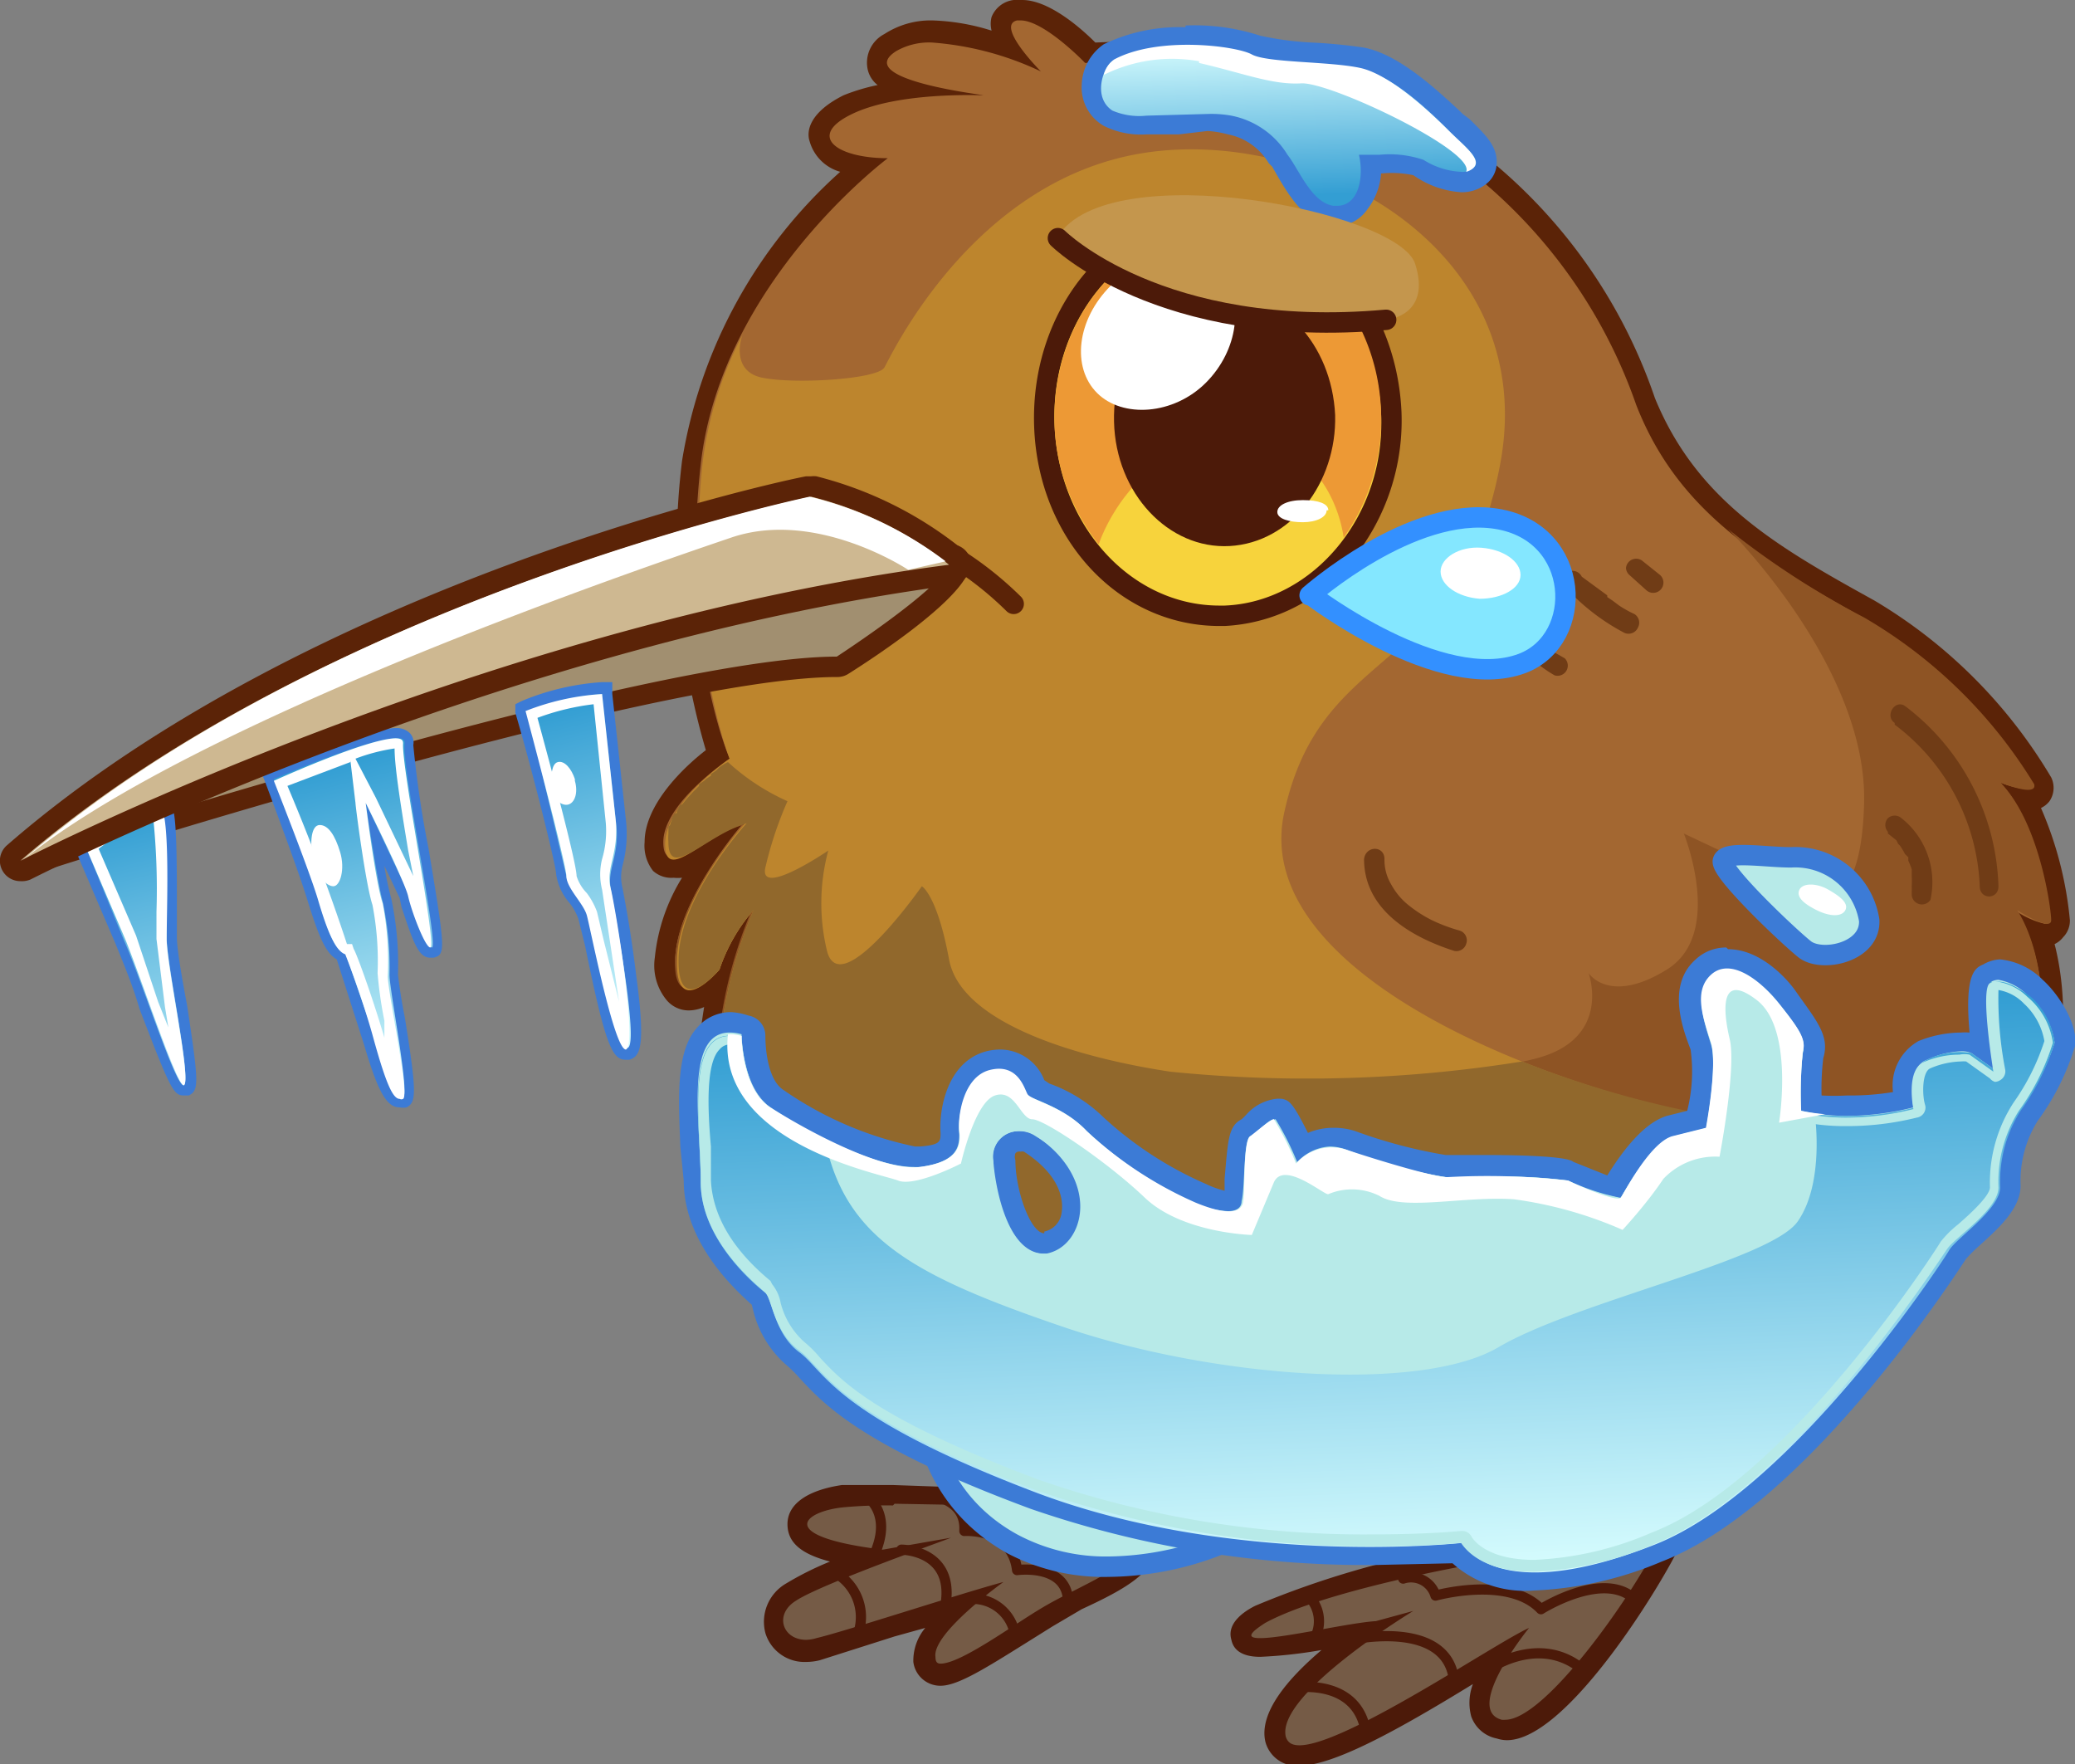 <svg xmlns="http://www.w3.org/2000/svg" xmlns:xlink="http://www.w3.org/1999/xlink" viewBox="0 0 122 103.7"><rect x="0" y="0" width="122" height="103.7" fill="#808080" stroke="none"/><defs><linearGradient id="linear-gradient" x1="13.8" x2="13.8" y1="48.5" y2="27.5" gradientTransform="rotate(-14.1 80.3 -45.4)" gradientUnits="userSpaceOnUse"><stop offset="0" stop-color="#dbffff"/><stop offset="1" stop-color="#339ed3"/></linearGradient><linearGradient xlink:href="#linear-gradient" id="linear-gradient-2" x1=".1" x2=".1" y1="48.5" y2="27.5"/><linearGradient xlink:href="#linear-gradient" id="linear-gradient-3" x1="-13.2" x2="-13.2" y1="48.7" y2="27.5"/><linearGradient xlink:href="#linear-gradient" id="linear-gradient-4" x1="81.7" x2="81.7" y1="93" y2="59.4" gradientTransform="rotate(-2.1 94 84.8)"/><linearGradient xlink:href="#linear-gradient" id="linear-gradient-5" x1="78.7" x2="78.7" y1="1.4" y2="10.9" gradientTransform="rotate(-2.1 94 84.8)"/><style>.cls-1{fill:#755b46}.cls-2{fill:#4c1a09}.cls-3{fill:none;stroke:#4c1a09;stroke-linecap:round;stroke-linejoin:round;stroke-width:.6px}.cls-4{fill:#b7eae8}.cls-5{fill:#3c7bd6}.cls-7{fill:#5b2307}.cls-16{fill:#fff}</style></defs><g id="Layer_2" data-name="Layer 2"><g id="Layer_1-2" data-name="Layer 1"><path d="M55.4 98.4a1 1 0 0 1-1-.9c-.1-1 1-2.1 2-3.2l-3.8 1.2-4.4 1.3a2.9 2.9 0 0 1-.7.1 1.8 1.8 0 0 1-1.9-1.2 2 2 0 0 1 1-2.3 32.8 32.8 0 0 1 4.4-1.9c-2.8-.4-4-1-4-2s1.4-1.5 2.8-1.6a28.3 28.3 0 0 1 2.8-.1l5.7.1c.3 0 8.7.4 9.1 2.7.2 1.3-1.8 2.3-4 3.4l-1.8 1-1.6 1c-2.2 1.4-3.7 2.4-4.6 2.4Z" class="cls-1"/><path d="m52.6 88.4 5.6.1c4.2.2 8.4 1 8.6 2.2s-3.5 2.6-5.5 3.8c-1.7 1-4.8 3.3-6 3.3-.2 0-.3-.1-.3-.4-.2-1.4 4-4.4 4-4.4-2.6.7-9.3 2.9-11 3.3a2.2 2.2 0 0 1-.6.1c-1.4 0-1.9-1.5-.6-2.3 1.5-1 9.2-3.7 9.1-3.7l-4 .7c-6.5-.8-4.6-2.3-2.2-2.5a27.5 27.5 0 0 1 2.8-.1m0-1.2h-3c-2 .3-3.2 1.1-3.2 2.3s1 1.8 2.5 2.2a18.3 18.3 0 0 0-2.6 1.3A2.6 2.6 0 0 0 45 96a2.4 2.4 0 0 0 2.4 1.7 3.4 3.4 0 0 0 .8-.1l4.4-1.4 1.8-.5a3 3 0 0 0-.7 2 1.6 1.6 0 0 0 1.6 1.4c1 0 2.6-1 5-2.5l1.6-1 1.7-1c2.6-1.2 4.6-2.3 4.3-4-.4-2.5-6.9-3-9.7-3.1l-5.7-.2Z" class="cls-2"/><path d="M49 92.4a3 3 0 0 1 1.5 3.5m2.5-4.8s3.1 0 2.6 3.2M51 88s1.5 1 .4 3.4M57 94a2.5 2.5 0 0 1 2.7 2.3m-4.6-8.4c.1.2 1.7.4 1.6 2.1 0 0 2.8-.2 3.1 2.3 0 0 2.9-.4 3 1.8" class="cls-3"/><path d="M76.4 103.1a1.3 1.3 0 0 1-1.4-1c-.5-1.8 2.6-4.4 5-6.2l-2 .3a31.7 31.7 0 0 1-4 .6c-.2 0-1 0-1.1-.6s.5-1 1.2-1.4c3.3-1.9 11.2-3.3 12-3.5s7.4-2.8 10.4-2.8a1.9 1.9 0 0 1 1.6.7 1.3 1.3 0 0 1 0 1.3c-1.3 2.9-6.7 11.2-9.6 11.2a1.6 1.6 0 0 1-.5-.1 1.5 1.5 0 0 1-1-1c-.3-.9.2-2.1.8-3.2l-1 .6a30.8 30.8 0 0 1-10.4 5.1Z" class="cls-1"/><path d="M96.5 89.2c1 0 1.5.3 1.2 1.1-1.5 3.2-6.8 10.8-9.2 10.8a1.3 1.3 0 0 1-.2 0c-2.3-.6 1.6-5.4 1.6-5.4-2 .9-10.8 6.9-13.5 6.9-.5 0-.7-.2-.8-.5-.6-2.5 7.5-7.4 7.5-7.4l-2.2.6c-1.6.1-5.4 1-6.8 1-.7 0-.8-.2.3-.9 3.5-1.9 12-3.4 12-3.4s7.2-2.8 10.1-2.8m0-1.2c-3 0-9.3 2.4-10.5 2.9a54 54 0 0 0-12.2 3.5c-.6.3-1.7 1-1.4 2 .1.5.5 1 1.7 1a27.6 27.6 0 0 0 3.6-.4c-2 1.7-3.7 3.7-3.3 5.4a1.9 1.9 0 0 0 2 1.4c2 0 5.8-2.1 10.2-4.8a3.1 3.1 0 0 0-.1 1.9 2 2 0 0 0 1.5 1.3 2 2 0 0 0 .6.1c3.6 0 9.3-9.5 10.2-11.5a1.9 1.9 0 0 0 0-2 2.5 2.5 0 0 0-2.3-.8Z" class="cls-2"/><path d="M76.3 99.2s3.5-.5 4 2.6m-.9-5.4s5.8-1.3 6.1 2.5m-8.7-5.2a2.1 2.1 0 0 1 .5 2.6m10.1 1.9s3-2.2 5.6-.1m-10.5-5.3a1.5 1.5 0 0 1 1.9 1s4.3-1.2 6.2.8c0 0 3.8-2.4 5.6-.5" class="cls-3"/><path d="M65.2 92.1a11.7 11.7 0 0 1-5.7-1.4c-6-3.3-5.4-10.2-5.4-10.3a.6.6 0 0 1 .6-.6h.4c8.8 0 17.5 9.1 17.9 9.5a.6.6 0 0 1 .1.5.6.6 0 0 1-.3.5 18.1 18.1 0 0 1-7.6 1.8Z" class="cls-4"/><path d="M55 80.5c8.8 0 17.5 9.3 17.5 9.3a17.6 17.6 0 0 1-7.3 1.7 11 11 0 0 1-5.4-1.3c-5.8-3.2-5-9.7-5-9.7h.3m0-1.3h-.4a1.2 1.2 0 0 0-1.2 1.1c0 .3-.7 7.4 5.7 11a12.2 12.2 0 0 0 6 1.4 18.7 18.7 0 0 0 8-1.9 1.2 1.2 0 0 0 .5-.9 1.3 1.3 0 0 0-.3-1c-.4-.3-9.2-9.6-18.3-9.6Z" class="cls-5"/><path fill="#a36731" d="M79.8 89.7h-2.2c-24-1.4-34.5-14-35.7-22a27.6 27.6 0 0 1 .3-9.9 3 3 0 0 1-1.7.9 1.2 1.2 0 0 1-.9-.4 2.8 2.8 0 0 1-.4-2 13 13 0 0 1 2.5-6.2 4.6 4.6 0 0 1-2 .9 1 1 0 0 1-.8-.3 1.7 1.7 0 0 1-.4-1.3c0-2.1 2.7-4.3 3.7-5A40.6 40.6 0 0 1 40.7 27a29 29 0 0 1 10-17.4c-1.2-.2-2.3-.7-2.5-1.6 0-.5.1-1.3 1.7-2a13.8 13.8 0 0 1 3.5-.9c-1-.3-1.6-.8-1.8-1.3 0-.4 0-1 .8-1.5a4.4 4.4 0 0 1 2.5-.6 14 14 0 0 1 4.4 1 2 2 0 0 1-.3-1.6 1 1 0 0 1 .8-.6 1.4 1.4 0 0 1 .2 0c1.4 0 3.4 1.8 4 2.5h3a30.5 30.5 0 0 1 29.9 20.6c2.5 6.2 7.4 9 13 12.2a29.1 29.1 0 0 1 10.3 10 .8.8 0 0 1 0 .9.8.8 0 0 1-.8.3 20 20 0 0 1 1.9 7.1.8.8 0 0 1-.3.6.8.8 0 0 1-.6.2 1 1 0 0 1-.3 0c1 3.2.9 7.2.1 8a44.9 44.9 0 0 0-3.4 6.5 48 48 0 0 1-36.9 20.3Z"/><path d="M60 1.2c1.4 0 3.8 2.5 3.8 2.5l3-.1a30.1 30.1 0 0 1 29.4 20.2c2.5 6.4 7.5 9.2 13.3 12.5a28.5 28.5 0 0 1 10 9.8c0 .2 0 .3-.3.3a5.8 5.8 0 0 1-1.6-.4c2.2 2.3 2.8 7.4 2.9 8.1 0 .2-.1.2-.3.2a5 5 0 0 1-1.6-.7c1.9 3 1.7 8.2 1 9a40.5 40.5 0 0 0-3.6 6.7c0 .6-14.2 19.8-36.2 19.8h-2.2c-23.3-1.4-33.9-13.5-35.1-21.5a26.3 26.3 0 0 1 1.8-14.1 10.4 10.4 0 0 0-2 3.5s-1 1.1-1.8 1.1c-.5 0-.8-.4-.8-1.8.2-3.6 4-7.9 4-7.9-1.7.5-3.3 2-4.1 2-.4 0-.6-.2-.6-.9 0-2.3 3.9-4.9 3.9-4.9S40 38 41.2 27.3s11-18 11-18c-3 0-4.8-1.3-2.1-2.6s7.4-1.1 7.7-1.1S50 4.7 52.7 3a3.9 3.9 0 0 1 2.1-.5 18 18 0 0 1 6.4 1.7s-2.7-2.7-1.4-3h.2M60 0a1.8 1.8 0 0 0-.4 0 1.6 1.6 0 0 0-1.3 1 1.6 1.6 0 0 0 0 .8 12.8 12.8 0 0 0-3.5-.6A5 5 0 0 0 52 2a1.9 1.9 0 0 0-1 2 1.6 1.6 0 0 0 .6 1 11.6 11.6 0 0 0-2 .6c-2 1-2.2 2.1-2 2.7a2.6 2.6 0 0 0 1.8 1.8 29 29 0 0 0-9.3 17 42.1 42.1 0 0 0 1.4 17c-1.3 1-3.6 3.2-3.6 5.4a2.4 2.4 0 0 0 .5 1.7 1.6 1.6 0 0 0 1.2.4 2.6 2.6 0 0 0 .5 0 11 11 0 0 0-1.6 4.7 3.2 3.2 0 0 0 .7 2.5 1.7 1.7 0 0 0 1.3.6 2.3 2.3 0 0 0 .9-.2 27.8 27.8 0 0 0-.1 8.6c1.2 8.3 11.9 21 36.2 22.5h2.3c11.8 0 21.2-5.4 27-9.9 6.2-4.7 10.3-10 10.4-11a.4.4 0 0 1 0 .2 45.1 45.1 0 0 1 3.3-6.2c.9-1 1.1-4.8.3-7.9a1.4 1.4 0 0 0 .5-.4 1.4 1.4 0 0 0 .4-1 21.5 21.5 0 0 0-1.7-6.6 1.4 1.4 0 0 0 .5-.4 1.4 1.4 0 0 0 .1-1.4 29.7 29.7 0 0 0-10.4-10.4c-5.6-3.1-10.4-5.8-12.9-11.9A31 31 0 0 0 67 2.4l-2.6.1c-1-1-2.8-2.5-4.3-2.5Z" class="cls-7"/><path fill="#8e5424" d="M116 69.3a40.5 40.5 0 0 1 3.6-6.8c.7-.7.9-6-1-9 0 0 2 1.3 2 .6s-.7-5.8-3-8.1c0 0 2.2.9 2 .1a28.5 28.5 0 0 0-10-9.8 49.8 49.8 0 0 1-8-5.2s8.2 8.1 8 16.1-3.8 5-3.8 5L99 49s2.4 5.9-1 8-4.6.2-4.6.2 1.4 3.8-3 5-16.4 1.6-21.7.8-12.3-2.8-13-6.6-1.6-4.3-1.6-4.3-4.9 7-5.6 3.7a11.9 11.9 0 0 1 .1-5.8s-4.1 2.8-3.7 1a22 22 0 0 1 1.3-3.9 13 13 0 0 1-3.5-2.3c-.8.6-3.6 2.7-3.6 4.7 0 2.3 2.2-.4 4.6-1 0 0-3.8 4.2-4 7.8s2.5.7 2.5.7a10.4 10.4 0 0 1 2-3.5 26.3 26.3 0 0 0-1.8 14.2c1.2 8 11.8 20 35.1 21.4s38.4-19.2 38.5-19.8Z"/><path fill="#bd852d" d="M104.9 66.3C94 65.3 73.3 58 75.5 47.8S85.8 40 88.2 27.3 77.2 7.4 67.2 9 52.4 20.9 52 21.6s-5.3 1-7.2.6-1.2-2.5-1.1-2.6a21.8 21.8 0 0 0-2.4 7.7c-1.1 10.6 1.6 17.3 1.6 17.3s-3.8 2.6-3.8 5 2.3-.5 4.7-1.2c0 0-3.9 4.3-4 8s2.5.6 2.5.6a10.4 10.4 0 0 1 2-3.5 26.3 26.3 0 0 0-1.8 14.2c1.2 8 11.8 20 35.1 21.4C97.2 90.1 111 76 115 71c-2-2.5-5.5-4.3-10-4.7Z"/><path fill="none" stroke="#5b2307" stroke-linecap="round" stroke-linejoin="round" stroke-width="1.2" d="M56.2 32.8a20 20 0 0 1 3.4 2.7"/><path fill="#91682c" d="M80.3 89.1h2l1.3-.1h.7l1.2-.2.6-.1 1.7-.4h.1c.6 0 1.2-.2 1.8-.4l.5-.1 1.2-.4.6-.2 1.1-.4.6-.2 1.1-.4.5-.2 1.4-.6.2-.1 1.5-.8.3-.1 1.2-.7.4-.2 1-.6.4-.3 1-.6.4-.2 1-.8.2-.1 1.2-1h.2l1-.8.3-.3.8-.6.3-.3.7-.6.3-.3.7-.6.3-.2.8-.8.3-.3.5-.5.4-.4.4-.4.3-.4.3-.3.4-.4.2-.2.3-.5.9-1c-2-2.5-5.5-4.3-10-4.8a58.7 58.7 0 0 1-15.4-3.8 80 80 0 0 1-20.7.6c-5.3-.8-12.3-2.8-13-6.6s-1.6-4.3-1.6-4.3-4.9 7-5.6 3.7a11.9 11.9 0 0 1 .1-5.8s-4.1 2.8-3.7 1a22 22 0 0 1 1.3-3.9 13 13 0 0 1-3.5-2.3l-.2.1-.3.2-.2.2-.3.2v.1l-.3.2-.1.1-.3.2v.1l-.3.3c-.1.1 0 0 0 0a9.3 9.3 0 0 0-.7.8H40l-.2.4v.1c-.2 0-.2.2-.3.3v.1a2 2 0 0 0-.1.3l-.1.1v.3a.7.7 0 0 0 0 .1 2.7 2.7 0 0 0 0 .5c0 2.3 2.2-.4 4.6-1.1 0 0-3.9 4.2-4 7.9s2.4.7 2.4.7a10.4 10.4 0 0 1 2-3.5 26.3 26.3 0 0 0-1.8 14.2c1.2 8 11.8 20 35.1 21.4h2Z"/><path fill="#a18f70" d="M2.8 50.5a.6.6 0 0 1-.3-1.2c24.1-13.6 53-16.7 53.3-16.7a.6.6 0 0 1 .5.2.6.6 0 0 1 .1.6c-.7 1.7-5.8 5-6.9 5.7a.6.6 0 0 1-.3 0C38.2 39.3 3.3 50.4 3 50.5Z"/><path d="M55.8 33.2c-.6 1.5-6.6 5.4-6.6 5.4C38 38.6 2.8 49.9 2.8 49.9c24.3-13.8 53-16.7 53-16.7m0-1.2h-.1c-1 0-29.5 3.2-53.5 16.8a1.2 1.2 0 0 0 1 2.2c.3-.1 35.1-11.2 46-11.2a1.2 1.2 0 0 0 .7-.2c1.9-1.2 6.2-4.1 7-5.9a1.2 1.2 0 0 0 .2-.5 1.2 1.2 0 0 0-1.3-1.2Zm0 2.4Z" class="cls-7"/><path fill="url(#linear-gradient)" d="M36.8 62c-.5 0-1-1-2.2-6.5l-.3-1.6a3.6 3.6 0 0 0-.6-.9 3 3 0 0 1-.7-1.5c0-.5-1.4-6-2.4-9.6v-.2l.2-.1a14.5 14.5 0 0 1 4.6-1.1h.3v.3l.8 7.4a6.7 6.7 0 0 1-.2 2.5 3.1 3.1 0 0 0-.1 1.5s2 9.4.7 9.8h-.1Z"/><path d="m35.4 40.8.8 7.4c.3 2-.5 2.8-.3 4s1.7 9.2 1 9.4c-.8 0-2-7.2-2.3-7.9s-1.2-1.5-1.3-2.2L31 41.8a14.6 14.6 0 0 1 4.4-1m.6-.7h-.6a14.8 14.8 0 0 0-4.7 1.1l-.4.2v.5c1 3.4 2.4 9 2.4 9.5a3.3 3.3 0 0 0 .8 1.7 3.4 3.4 0 0 1 .5.9l.4 1.6c1.2 5.9 1.6 6.7 2.4 6.7h.2c.6-.2 1-.6.4-5a72 72 0 0 0-.8-5.1 2.7 2.7 0 0 1 0-1.3 7.2 7.2 0 0 0 .2-2.7l-.8-7.4v-.6Z" class="cls-5"/><path fill="url(#linear-gradient-2)" d="M23.5 64.8c-.5 0-1-.6-1.8-3.5-.6-2.3-1.5-4.5-1.7-5-.6-.3-1-1.5-1.6-3.4l-2.5-7-.2-.3h.3c.2-.2 5.6-2.6 7.3-2.6a.8.8 0 0 1 .7.3.5.5 0 0 1 0 .4 59.2 59.2 0 0 0 1 6.2c1 5.9.8 5.9.4 6-.5 0-.8-.7-1.4-2.7l-.2-.5-1.7-3.8a37.7 37.7 0 0 0 .7 4 19.4 19.4 0 0 1 .3 4.4l.4 2.5c.7 4.3.7 4.8.3 5a.6.6 0 0 1-.3 0Z"/><path d="M23.3 43.4c.3 0 .5 0 .5.3-.2 1.3 2 11.8 1.6 12-.4 0-1-2.3-1.3-3l-2.6-5.5s.7 4.7 1 5.8a18.1 18.1 0 0 1 .4 4.3c0 .9 1.2 7 .8 7.2-.5 0-1-.8-1.6-3.3L20.3 56c-.6 0-1.1-1.5-1.6-3.2s-2.6-7-2.6-7 5.5-2.4 7.2-2.4m0-.6c-1.7 0-6.8 2.2-7.4 2.5l-.5.2.2.5s2 5.3 2.5 7c.6 1.9 1 3 1.7 3.4l1.6 5c.8 2.7 1.3 3.7 2.1 3.7a1 1 0 0 0 .4 0c.6-.3.6-.9-.1-5.3a31 31 0 0 1-.4-2.5 18.7 18.7 0 0 0-.4-4.5 16.7 16.7 0 0 1-.4-1.9l.9 1.9.1.5c.7 2.1 1 3 1.7 3h.2c.7-.2.7-.4-.3-6.4a61.1 61.1 0 0 1-.9-6.1.8.8 0 0 0-.2-.7 1.1 1.1 0 0 0-.8-.3Z" class="cls-5"/><path fill="url(#linear-gradient-3)" d="M10.8 64.1c-.4 0-.6-.4-2.3-5l-1.4-3.7-2.4-5.6-.1-.2.2-.1C5 49.2 8 47 9.2 47a.7.7 0 0 1 .6.3c.3.7.3 3.2.3 6.2V55l.5 4c.8 4.4.7 4.8.4 5h-.1Z"/><path d="M9.2 47.4a.3.3 0 0 1 .3.1c.4 1 .3 6 .3 7.6s1.5 8.5 1 8.7c-.5 0-2.4-6-3.5-8.5L5 49.7s3-2.3 4.2-2.3m0-.6c-1.2 0-3.8 1.8-4.6 2.4l-.3.3.1.4 2.4 5.6c.4 1 1 2.4 1.4 3.8 1.8 4.7 2 5.1 2.6 5.1h.3c.6-.3.6-.7-.1-5.3-.3-1.6-.6-3.3-.6-4v-1.5c0-3.1 0-5.6-.3-6.3a1 1 0 0 0-1-.5Z" class="cls-5"/><path d="m34.9 41.4.7 6.8a5.8 5.8 0 0 1-.2 2.3 3.7 3.7 0 0 0 0 1.8l1 6.6-.9-3.6-.4-1.7a4.3 4.3 0 0 0-.6-1.1 2.5 2.5 0 0 1-.6-1c0-.8-1.7-7.1-2.3-9.3a14.3 14.3 0 0 1 3.3-.8m.5-.6a14.6 14.6 0 0 0-4.5 1s2.4 9 2.4 9.7 1 1.6 1.2 2.3 1.6 7.9 2.3 7.9c.7-.3-.6-8.3-.9-9.5s.5-2 .3-4l-.8-7.4ZM23.2 44c0 1 .3 3 .8 6l.3 1.5-2.2-4.6-1.2-2.3a10.9 10.9 0 0 1 2.3-.6m-2.6.7.3 2.5c0 .2.6 4.8 1 6a17.4 17.4 0 0 1 .3 4 23.4 23.4 0 0 0 .4 2.8 108.8 108.8 0 0 1 0 1c-.8-2.7-1.7-5.1-1.8-5.2l-.1-.3h-.3a119.2 119.2 0 0 0-3.5-9.3l3.7-1.4m2.7-1.4c-1.7 0-7.2 2.5-7.2 2.5s2.1 5.3 2.6 7 1 3 1.6 3.2c0 0 1 2.5 1.7 5.1.7 2.5 1.1 3.4 1.5 3.4a.2.2 0 0 0 .2 0c.4-.2-.9-6.3-.9-7.2a18.1 18.1 0 0 0-.3-4.3c-.4-1.1-1-5.9-1-5.9s2.3 4.6 2.5 5.5 1 3 1.3 3c.4-.1-1.7-10.6-1.6-12 0-.2-.1-.3-.5-.3ZM9 48a41 41 0 0 1 .2 5.6v1.6l.5 4 .2 1.2-.6-1.5L8 55l-2.2-5.1A13.7 13.7 0 0 1 9 48m.1-.6c-1 0-4.1 2.3-4.1 2.3l2.4 5.6c1 2.5 3 8.5 3.4 8.5.5-.1-1-7-1-8.6s.2-6.8-.3-7.7a.3.3 0 0 0-.3-.1Z" class="cls-16"/><path d="M33.8 45.9c.2.7 0 1.3-.4 1.4s-1-.4-1-1 0-1.4.4-1.5.8.4 1 1ZM20 50.1c.3 1 0 2-.4 2s-1-.6-1.2-1.6-.1-2 .4-2 .9.6 1.2 1.6Z" class="cls-16"/><path fill="#ceb891" d="M1.2 51.2a.6.6 0 0 1-.5-.2.6.6 0 0 1 .1-.8c17.7-15.4 46.5-21.6 46.8-21.6a.4.4 0 0 1 .2 0 21.8 21.8 0 0 1 8.4 4.1.6.6 0 0 1-.3 1A192.1 192.1 0 0 0 1.5 51.3a.6.6 0 0 1-.3 0Z"/><path d="M47.7 29.2a21.2 21.2 0 0 1 8.1 4C28 36.8 1.2 50.6 1.2 50.6 19 35.2 47.7 29.2 47.7 29.2m0-1.2h-.3c-1.2.2-29.2 6.2-47 21.7a1.2 1.2 0 0 0 .8 2.1 1.3 1.3 0 0 0 .6-.1C2 51.6 28.7 38 56 34.4a1.2 1.2 0 0 0 1-.9 1.2 1.2 0 0 0-.4-1.2A22.4 22.4 0 0 0 48 28a1.4 1.4 0 0 0-.3 0Z" class="cls-7"/><path d="m53.4 33.5 2.2-.5a21.6 21.6 0 0 0-8-3.8S19 35.2 1.3 50.6C11.5 42.3 38 33.3 43 31.6s10.4 1.9 10.4 1.9Z" class="cls-16"/><path d="M90.3 93c-2.8 0-4.1-1.1-4.6-1.8l-4.8.2a59.5 59.5 0 0 1-20.3-3.3c-9.8-3.7-12-6-13.3-7.5a6.4 6.4 0 0 0-.7-.8 5.6 5.6 0 0 1-1.8-3 4 4 0 0 0-.2-.5l-.1-.1c-2.5-2.2-3.8-4.5-3.9-6.8v-2c-.2-2.7-.4-5.4.8-6.7a2 2 0 0 1 1.5-.6 3.7 3.7 0 0 1 .9 0 .6.6 0 0 1 .4.7c0 .8.3 3 1.4 3.7 1.7 1.2 5.9 3.5 8.1 3.5h.3c1.8-.2 1.8-.7 1.7-1.5 0-1 .3-3.6 2.3-4.2a2.6 2.6 0 0 1 .7 0 2.3 2.3 0 0 1 2 1.5.7.7 0 0 0 .1.2 3.8 3.8 0 0 1 .5.2 8.2 8.2 0 0 1 3 1.9 22.6 22.6 0 0 0 6.1 4 4.7 4.7 0 0 0 1.7.5.6.6 0 0 0 .3 0v-1.2c.2-2.2.3-2.8.7-3.1l.5-.3c.5-.5.9-.8 1.2-.8h.2c.3 0 .5.2 1.5 2.2a3.3 3.3 0 0 1 2.9-.3 29 29 0 0 0 5.6 1.5h2.5a24.6 24.6 0 0 1 5 .2 17.3 17.3 0 0 0 2.4 1l.1-.1c1-1.5 2-3.2 3.3-3.5l1.5-.4c.3-1.4.6-3.4.3-4.2-.5-1.5-1.3-3.5.2-4.8a2 2 0 0 1 1.3-.5c1.6 0 3.1 1.8 3.6 2.4 1.1 1.5 1.7 2.3 1.4 3.3a17 17 0 0 0-.1 2.8 13.3 13.3 0 0 0 2 .2 15.2 15.2 0 0 0 3.4-.4c0-.9 0-2.4 1.2-3a6 6 0 0 1 2.2-.4 1.7 1.7 0 0 1 1 .2l.2.2c-.5-4 0-4.2.4-4.4a1.6 1.6 0 0 1 .7-.2 3.6 3.6 0 0 1 2.2 1c.7.8 1.8 2.4 1.6 3.4a14 14 0 0 1-2 4.1 7.2 7.2 0 0 0-1.2 4.2c0 1.1-1.2 2.3-2.3 3.2a7.9 7.9 0 0 0-.8.8c-.1.1-9.1 14.3-17.6 17.6a20.8 20.8 0 0 1-7.2 1.6ZM60 67a.9.9 0 0 0-.6.3 1.1 1.1 0 0 0-.3.8c0 1.4.8 4.9 2.3 4.9h.2a1.8 1.8 0 0 0 1.4-1.6c.3-1.1-.3-2.9-2.4-4.2a1.1 1.1 0 0 0-.6-.2Z" class="cls-4"/><path d="M101.6 57c1 0 2.2 1 3 2 1.2 1.5 1.6 2.2 1.4 2.8a23.8 23.8 0 0 0-.1 3.5 12.5 12.5 0 0 0 2.6.3 16.3 16.3 0 0 0 4-.5s-.4-2.4.8-2.8a5.2 5.2 0 0 1 2-.5 1.5 1.5 0 0 1 .6.1l1.4 1s-.8-4.9-.2-5.2a.9.9 0 0 1 .4-.1 3.2 3.2 0 0 1 1.8 1 4.3 4.3 0 0 1 1.5 2.7 13.6 13.6 0 0 1-2 3.9 7.8 7.8 0 0 0-1.3 4.5c0 1.3-2.6 3-3 3.6s-9.1 14.2-17.2 17.4a19.8 19.8 0 0 1-7 1.6c-2.8 0-4-1.1-4.3-1.7 0 0-2 .2-5 .2a59.4 59.4 0 0 1-20-3.3c-12-4.4-12.5-7-14-8.1s-1.6-3.1-2-3.5-3.7-3-3.8-6.5c0-3.3-1-8.7 1.7-8.7a2.5 2.5 0 0 1 .7.1s0 3.1 1.7 4.3 6 3.5 8.4 3.5a2.6 2.6 0 0 0 .4 0c2.3-.3 2.3-1.3 2.3-2s.2-3.2 1.8-3.6a2.4 2.4 0 0 1 .5-.1c1.1 0 1.4 1.1 1.6 1.4s2.2.7 3.6 2.2a23 23 0 0 0 6.3 4.2 5.4 5.4 0 0 0 2 .5c.5 0 .8-.2.8-.6.2-.7.1-3.6.5-3.8s1.1-1 1.4-1a17 17 0 0 1 1.3 2.6 2.8 2.8 0 0 1 2-1 2.9 2.9 0 0 1 1 .2 29.4 29.4 0 0 0 5.8 1.6h2.5a27.5 27.5 0 0 1 4.7.2 13.4 13.4 0 0 0 3 1 .2.2 0 0 0 .1 0c.2-.3 1.8-3.2 3.1-3.6l2-.5s.8-3.6.3-5-1.2-3 0-4a1.4 1.4 0 0 1 1-.3M61.3 73.7h.2c2.3-.4 3.3-4.4-.7-7a1.7 1.7 0 0 0-1-.2 1.5 1.5 0 0 0-1.4 1.8c0 1.4.7 5.4 2.9 5.4m40.2-18a2.6 2.6 0 0 0-1.8.7c-1.7 1.5-.8 4-.3 5.3a9.5 9.5 0 0 1-.2 3.6l-1.2.3c-1.3.4-2.5 1.9-3.5 3.5l-2-.8c-.1-.1-.7-.4-5.2-.4H85a29.4 29.4 0 0 1-5.3-1.4 4 4 0 0 0-1.3-.2 3.8 3.8 0 0 0-1.5.3c-.9-1.8-1.1-1.9-1.5-2a1.6 1.6 0 0 0-.4 0 2.8 2.8 0 0 0-1.7.9 4.6 4.6 0 0 1-.3.3c-.8.4-.8 1.3-1 3.5v.7a5.7 5.7 0 0 1-1.1-.4 21.6 21.6 0 0 1-6-3.9 8.8 8.8 0 0 0-3.2-2l-.3-.2a2.8 2.8 0 0 0-2.5-1.8 3.4 3.4 0 0 0-.9.1c-2.3.6-2.8 3.4-2.7 4.8 0 .5 0 .7-1.2.8h-.3a21 21 0 0 1-7.7-3.3c-1-.6-1.1-2.6-1.1-3.2a1.2 1.2 0 0 0-1-1.2 3.9 3.9 0 0 0-1-.2 2.6 2.6 0 0 0-2 .9c-1.3 1.4-1.1 4.3-1 7l.2 2c0 2.5 1.4 5 4 7.3l.1.4a6.2 6.2 0 0 0 2 3.2 7 7 0 0 1 .7.7c1.4 1.5 3.6 4 13.6 7.7A60.3 60.3 0 0 0 80.9 92l4.5-.1a6.4 6.4 0 0 0 4.8 1.6 21.4 21.4 0 0 0 7.5-1.7c8.8-3.4 17.8-17.7 17.9-17.8a8.5 8.5 0 0 1 .7-.7c1.1-1 2.5-2.2 2.5-3.6a6.7 6.7 0 0 1 1-3.8 14.5 14.5 0 0 0 2.2-4.4c.2-1.3-1-3.1-1.9-3.9a4.1 4.1 0 0 0-2.5-1.2 2.1 2.1 0 0 0-1 .3c-.5.2-1.1.6-.8 4a3.5 3.5 0 0 0-.5 0 6.8 6.8 0 0 0-2.5.5 3 3 0 0 0-1.5 3 15.6 15.6 0 0 1-2.7.2 14.3 14.3 0 0 1-1.5 0 15.3 15.3 0 0 1 .1-2.2c.4-1.3-.4-2.2-1.6-3.9-.4-.6-2-2.5-4-2.5ZM61.4 72.5c-.8 0-1.7-2.5-1.7-4.3a.6.6 0 0 1 0-.4.3.3 0 0 1 .3-.1.5.5 0 0 1 .2 0c2 1.3 2.4 2.7 2.2 3.7a1.3 1.3 0 0 1-1 1Z" class="cls-5"/><path fill="url(#linear-gradient-4)" d="M117.1 57.7c-.6.3.2 5.2.2 5.2l-1.4-1a4.3 4.3 0 0 0-2.6.4c-1.2.5-.7 2.8-.7 2.8a16 16 0 0 1-5.9.4s.6 4-1 6.3-13 4.7-17.6 7.4S71.3 81 62.5 78s-12.8-5.2-14-11a33.2 33.2 0 0 1-3.2-1.9C43.6 64 43.6 61 43.6 61c-3.5-1-2.4 5-2.4 8.5s3.4 6.2 3.8 6.5.5 2.4 2 3.5 2 3.7 13.8 8.2 25.2 3 25.2 3c.6 1 3.2 3.3 11.3.1s16.9-16.6 17.3-17.3 3-2.4 3-3.7a7.8 7.8 0 0 1 1.2-4.5 13.6 13.6 0 0 0 2-4 4.3 4.3 0 0 0-1.4-2.7c-.8-.6-1.7-1.1-2.3-.8Z"/><path d="M101.6 57.5a4.2 4.2 0 0 1 2.6 1.9c1 1.3 1.4 1.9 1.2 2.3a21.6 21.6 0 0 0-.2 3.6.6.6 0 0 0 .5.6 12.5 12.5 0 0 0 2.8.3 16.9 16.9 0 0 0 4.2-.5.6.6 0 0 0 .5-.7c-.2-.6-.2-2 .3-2.2a4.9 4.9 0 0 1 1.8-.4 1.7 1.7 0 0 1 .3 0l1.4 1a.6.6 0 0 0 .3.2.6.6 0 0 0 .3-.1.6.6 0 0 0 .3-.6 22 22 0 0 1-.4-4.7 2.7 2.7 0 0 1 1.5.8 3.9 3.9 0 0 1 1.2 2.2 13.3 13.3 0 0 1-1.8 3.6 8.6 8.6 0 0 0-1.4 5c0 .5-1.2 1.6-1.9 2.2a6.1 6.1 0 0 0-1 1c-.1.2-8.9 14-17 17.1a19.3 19.3 0 0 1-6.9 1.6c-2.8 0-3.6-1.2-3.7-1.4a.6.6 0 0 0-.5-.3h-.1s-2 .2-5 .2A58.4 58.4 0 0 1 61.1 87c-9.6-3.6-11.6-5.8-12.9-7.2a6.7 6.7 0 0 0-.9-.9 4.6 4.6 0 0 1-1.4-2.3 2.4 2.4 0 0 0-.5-1.1l-.1-.2c-2.3-1.9-3.4-3.9-3.5-5.9v-2c-.2-2.2-.3-4.9.5-5.7a.8.8 0 0 1 .6-.3h.1c0 1 .4 3.2 2 4.2s6 3.7 8.7 3.7a3.8 3.8 0 0 0 .4 0c2.7-.4 2.9-1.6 2.8-2.8 0-.8.3-2.6 1.4-3a1.5 1.5 0 0 1 .4 0c.5 0 .7.4 1 .9l.1.3a2.2 2.2 0 0 0 1 .6 7.1 7.1 0 0 1 2.6 1.7 23.7 23.7 0 0 0 6.6 4.3 5.7 5.7 0 0 0 2.1.5 1.3 1.3 0 0 0 1.5-1l.1-1.4a14 14 0 0 1 .3-2.2l.4-.3.4-.3 1 2a.6.6 0 0 0 .4.4h.1a.7.7 0 0 0 .5-.2 2.2 2.2 0 0 1 1.5-.7 2.4 2.4 0 0 1 .7.1s4.5 1.6 6 1.6h2.5a30.3 30.3 0 0 1 4.5.1 12 12 0 0 0 3 1.1.8.8 0 0 0 .7-.3s.2-.2.3-.4c1-1.8 2-2.8 2.5-3l2-.5a.6.6 0 0 0 .4-.4c.1-.4 1-3.8.3-5.3s-.9-2.7-.1-3.4a.8.8 0 0 1 .5-.2M61.4 74.3a2 2 0 0 0 .3 0 3 3 0 0 0 2.4-2.5c.4-1.6-.2-3.9-3-5.5a2.2 2.2 0 0 0-1.1-.4 2.1 2.1 0 0 0-1.5.6 2.4 2.4 0 0 0-.6 1.7c0 1.6.8 6 3.5 6M101.6 57a1.4 1.4 0 0 0-1 .4c-1 1-.4 2.7 0 4s-.3 5-.3 5l-2 .5c-1.3.4-2.8 3.2-3 3.5a.2.2 0 0 1-.2 0 13.4 13.4 0 0 1-3-1 27.5 27.5 0 0 0-4.7-.2H85a29.4 29.4 0 0 1-5.7-1.5 2.9 2.9 0 0 0-1-.1 2.8 2.8 0 0 0-2 .8 17 17 0 0 0-1.3-2.6c-.3 0-1 .8-1.4 1s-.3 3.1-.5 3.9c0 .4-.3.6-.8.6a5.4 5.4 0 0 1-2-.5 23 23 0 0 1-6.3-4.2c-1.5-1.5-3.4-1.8-3.6-2.2s-.5-1.4-1.7-1.4a2.4 2.4 0 0 0-.5 0c-1.6.5-1.9 2.8-1.8 3.6s0 1.8-2.3 2.1a2.6 2.6 0 0 1-.4 0c-2.4 0-6.8-2.4-8.4-3.5s-1.7-4.3-1.7-4.3a2.5 2.5 0 0 0-.7 0c-2.6 0-1.7 5.3-1.7 8.6 0 3.5 3.4 6.1 3.8 6.5s.5 2.3 2 3.4 2 3.7 13.9 8.2a59.4 59.4 0 0 0 20 3.3c3.1 0 5-.2 5-.2.4.6 1.5 1.7 4.3 1.7a19.8 19.8 0 0 0 7-1.6c8.1-3.2 16.8-16.7 17.3-17.4s3-2.3 3-3.6a7.8 7.8 0 0 1 1.2-4.5 13.6 13.6 0 0 0 2-4 4.3 4.3 0 0 0-1.5-2.7 3.2 3.2 0 0 0-1.8-.9.9.9 0 0 0-.4.1c-.6.3.2 5.2.2 5.2l-1.4-1a1.5 1.5 0 0 0-.6 0 5.2 5.2 0 0 0-2 .4c-1.2.4-.7 2.8-.7 2.8a16.3 16.3 0 0 1-4 .5 12.5 12.5 0 0 1-2.7-.3 23.8 23.8 0 0 1 .2-3.5c.2-.6-.3-1.3-1.4-2.8-.9-1-2-2-3.1-2ZM61.4 73.7c-2.2 0-2.9-4-3-5.5a1.5 1.5 0 0 1 1.6-1.7 1.7 1.7 0 0 1 .9.3c4 2.4 3 6.5.8 6.9h-.3Z" class="cls-4"/><path d="M107.3 65.5a11.5 11.5 0 0 1-1.4-.2 23.8 23.8 0 0 1 .1-3.5c.2-.7-.2-1.3-1.4-2.8s-2.9-2.7-4-1.7-.4 2.7 0 4-.3 5-.3 5l-2 .5c-1.3.4-2.8 3.3-3 3.6s-2.5-.7-3.1-1a42.6 42.6 0 0 0-7.1-.2c-.8 0-4.1-1-5.9-1.6a2.8 2.8 0 0 0-3 .8 17 17 0 0 0-1.3-2.6c-.2 0-1 .7-1.4 1s-.3 3-.4 3.8-1.1.8-2.8.1a23 23 0 0 1-6.4-4.2c-1.4-1.5-3.3-1.8-3.5-2.2s-.6-1.8-2.2-1.4-1.9 2.8-1.8 3.6 0 1.8-2.3 2.1-7.1-2.4-8.8-3.5-1.7-4.2-1.7-4.2a2.2 2.2 0 0 0-.8-.1c-.7 6.4 9 8.2 10 8.6s3.7-1 3.7-1 .8-3.6 2-4 1.5 1.4 2.2 1.4 4.4 2.5 6.6 4.6 6.3 2.2 6.3 2.2l1.3-3.1c.6-1.3 3 .8 3.2.7a3.6 3.6 0 0 1 3 .1c1.4.9 5 0 7.9.2a23.7 23.7 0 0 1 6.4 1.8s1.4-1.5 2.4-3a4.2 4.2 0 0 1 3.3-1.3s1-5.2.6-6.9-.6-4 1.6-2.3 1.3 7.2 1.3 7.2Z" class="cls-16"/><path fill="#b7eae8" stroke="#3c7bd6" stroke-linecap="round" stroke-linejoin="round" stroke-width="1.2" d="M105.3 50.4c-1.5 0-3.8-.4-4 .2s3.8 4.4 4.8 5.2 3.9.2 3.8-1.7a4.4 4.4 0 0 0-4.6-3.7Z"/><path fill="url(#linear-gradient-5)" d="M78.6 12.8h-.3c-1.3-.3-2-1.6-2.6-2.5-.2-.3-.3-.6-.5-.7l-.1-.3a4.2 4.2 0 0 0-2.8-1.9 6.3 6.3 0 0 0-1.3-.1h-1.8l-1.8.1a4.4 4.4 0 0 1-2.2-.4 2 2 0 0 1-1-1.9 2.5 2.5 0 0 1 1-2 9.8 9.8 0 0 1 4.5-1 11.9 11.9 0 0 1 4.2.6 15.6 15.6 0 0 0 3.2.4l3 .3C82 3.8 84 6 85.4 7l.5.5c.8.8 1.5 1.3 1.5 2a1 1 0 0 1-.4.8 1.6 1.6 0 0 1-1.1.3 5 5 0 0 1-2.5-.8 5 5 0 0 0-2.3-.3h-.5a3.6 3.6 0 0 1-.6 2.6 1.7 1.7 0 0 1-1.4.7Z"/><path d="M69.7 2.8a11.1 11.1 0 0 1 3.9.5c.9.5 4.5.5 6.4.8s4.2 2.6 5.2 3.6 2 1.7 1.4 2.2a1 1 0 0 1-.7.2 4.5 4.5 0 0 1-2.2-.7 6.2 6.2 0 0 0-2.6-.3h-1.2c.3 1.3 0 3-1.3 3h-.2c-1.3-.2-2-2.1-2.7-3a5 5 0 0 0-3.3-2.3 6.6 6.6 0 0 0-1.4-.1l-3.6.1a4 4 0 0 1-2-.3c-1.2-.8-.5-2.6 0-2.9a9 9 0 0 1 4.3-.8m0-1.2a10.3 10.3 0 0 0-4.8 1A3 3 0 0 0 63.6 5a2.6 2.6 0 0 0 1.3 2.4 4.9 4.9 0 0 0 2.5.5h1.9l1.7-.2a5.9 5.9 0 0 1 1.2.2 3.6 3.6 0 0 1 2.4 1.7l.2.2.4.7c.6 1 1.5 2.5 3 2.8a2.8 2.8 0 0 0 .4 0 2.3 2.3 0 0 0 1.8-1 3.9 3.9 0 0 0 .8-2.1 6.1 6.1 0 0 1 1.9.1 5.5 5.5 0 0 0 2.8 1 2.3 2.3 0 0 0 1.5-.5 1.6 1.6 0 0 0 .6-1.3c0-1-.8-1.7-1.6-2.5l-.4-.3-.2-.2c-1.2-1.1-3.5-3.3-5.6-3.7a30.3 30.3 0 0 0-3.1-.3 18.6 18.6 0 0 1-3-.4 12.5 12.5 0 0 0-4.4-.6Z" class="cls-5"/><path d="M70.5 3.7c2.6.6 4.3 1.3 6 1.2s10.3 4 9.7 5.2a1 1 0 0 0 .4-.2c.6-.5-.5-1.3-1.4-2.2S81.8 4.4 80 4s-5.5-.3-6.4-.8-5.5-1.1-8.1.3a1.6 1.6 0 0 0-.6.9 9 9 0 0 1 5.6-.8Zm38 49.8c-.2.4-.9.4-1.7 0s-1.2-.8-1-1.2 1-.4 1.7 0 1.2.8 1 1.2Z" class="cls-16"/><path fill="#703c16" d="M88 35.3a10.4 10.4 0 0 0 1.1 2.4 8 8 0 0 0 2.3 2 .6.6 0 0 0 .6-1l-.7-.4-.1-.1-.3-.3a4.8 4.8 0 0 1-.5-.4l-.1-.2s-.2-.2 0 0l-.1-.2a7 7 0 0 1-.6-1l-.2-.2a.5.5 0 0 1 0-.2l-.2-.7a.6.6 0 1 0-1.2.4Zm4.3-.5a12.6 12.6 0 0 0 3.2 2.4.6.6 0 0 0 .8-.3.6.6 0 0 0-.2-.8 6.6 6.6 0 0 1-.9-.5l-.4-.3-.3-.2V35L93 33.9a.6.6 0 1 0-.8.8Zm19.1 7.8a12.5 12.5 0 0 1 5 9.5c0 .8 1.1.8 1.1 0a13.8 13.8 0 0 0-5.5-10.6c-.6-.4-1.2.6-.6 1ZM111 49l.5.4.1.2a1.5 1.5 0 0 0 .1.1c.1.1 0 0 0 0a3.9 3.9 0 0 1 .3.5l.2.2s0 .1 0 0v.2a4.1 4.1 0 0 1 .2.5v.3s0-.1 0 0v.1a4.9 4.9 0 0 1 0 .6 2.6 2.6 0 0 1 0 .3c0-.1 0 0 0 0v.2a.6.6 0 0 0 1.1.3 4.8 4.8 0 0 0-1.7-4.8.6.6 0 0 0-.8 0 .6.6 0 0 0 0 .8ZM95.8 33.8l1 .9a.6.6 0 0 0 .8 0 .6.6 0 0 0 .2-.4.6.6 0 0 0-.2-.5l-1-.8a.6.6 0 0 0-1 .4.6.6 0 0 0 .2.4ZM80.2 50.5c0 3 2.8 4.6 5.3 5.4a.6.6 0 0 0 .7-.4.6.6 0 0 0-.4-.8 9.8 9.8 0 0 1-1.6-.6 7.6 7.6 0 0 1-1.4-.9 4 4 0 0 1-1-1.2 2.8 2.8 0 0 1-.4-1.5c0-.8-1.1-.8-1.2 0Z"/><path fill="#f7d33c" d="M71.7 36.2c-5.5 0-10-5-10.3-11.2s4.1-11.8 9.8-12h.3c5.5 0 10 5 10.3 11.2S77.6 36 72 36.2Z"/><path d="M71.5 13.6c5.2 0 9.4 4.7 9.7 10.7s-4 11.1-9.2 11.3h-.3c-5.2 0-9.5-4.7-9.7-10.7s3.9-11.1 9.2-11.3h.3m0-1.2h-.4c-6 .2-10.5 5.9-10.3 12.6s5 11.8 10.9 11.8h.3a10.2 10.2 0 0 0 7.6-4 13 13 0 0 0 2.8-8.6c-.3-6.6-5-11.8-10.9-11.8Z" class="cls-2"/><path fill="#ed9935" d="M71.2 13.6c-5.3.2-9.4 5.3-9.2 11.4a12 12 0 0 0 2.6 7s1.8-5.7 7.6-6.2c5.3-.3 6.6 4.3 6.8 5.8a12 12 0 0 0 2.2-7.4c-.2-6-4.7-10.8-10-10.6Z"/><path d="M78.5 24.4c.1 4-2.6 7.5-6.2 7.7s-6.7-3.1-6.8-7.3 2.6-7.6 6.2-7.7 6.6 3.1 6.8 7.3Z" class="cls-2"/><path d="M65.3 16.8c-2 2-2.3 4.8-.8 6.3s4.5 1.3 6.4-.6 2.3-4.8.8-6.3-4.4-1.3-6.4.6ZM78 30c0 .4-.6.7-1.4.7s-1.5-.2-1.5-.6.6-.7 1.5-.7 1.5.2 1.5.6Z" class="cls-16"/><path fill="#c4964d" d="M62.2 14s6 6 19.3 4.8c0 0 2.7-.2 1.7-3.3s-18-6.4-21-1.6Z"/><path fill="none" stroke="#4c1a09" stroke-linecap="round" stroke-linejoin="round" stroke-width="1.2" d="M62.2 14s6 6 19.3 4.8"/><path fill="#84e7ff" stroke="#3390ff" stroke-linecap="round" stroke-linejoin="round" stroke-width="1.2" d="M77 35s6-5.3 11-4.5 5.2 7.1 1.5 8.5c-4.8 1.8-12.4-4-12.4-4Z"/><path d="M87 35.2c1.3 0 2.4-.6 2.4-1.4s-1-1.5-2.3-1.6-2.4.6-2.4 1.4 1 1.5 2.3 1.6Z" class="cls-16"/></g></g></svg>